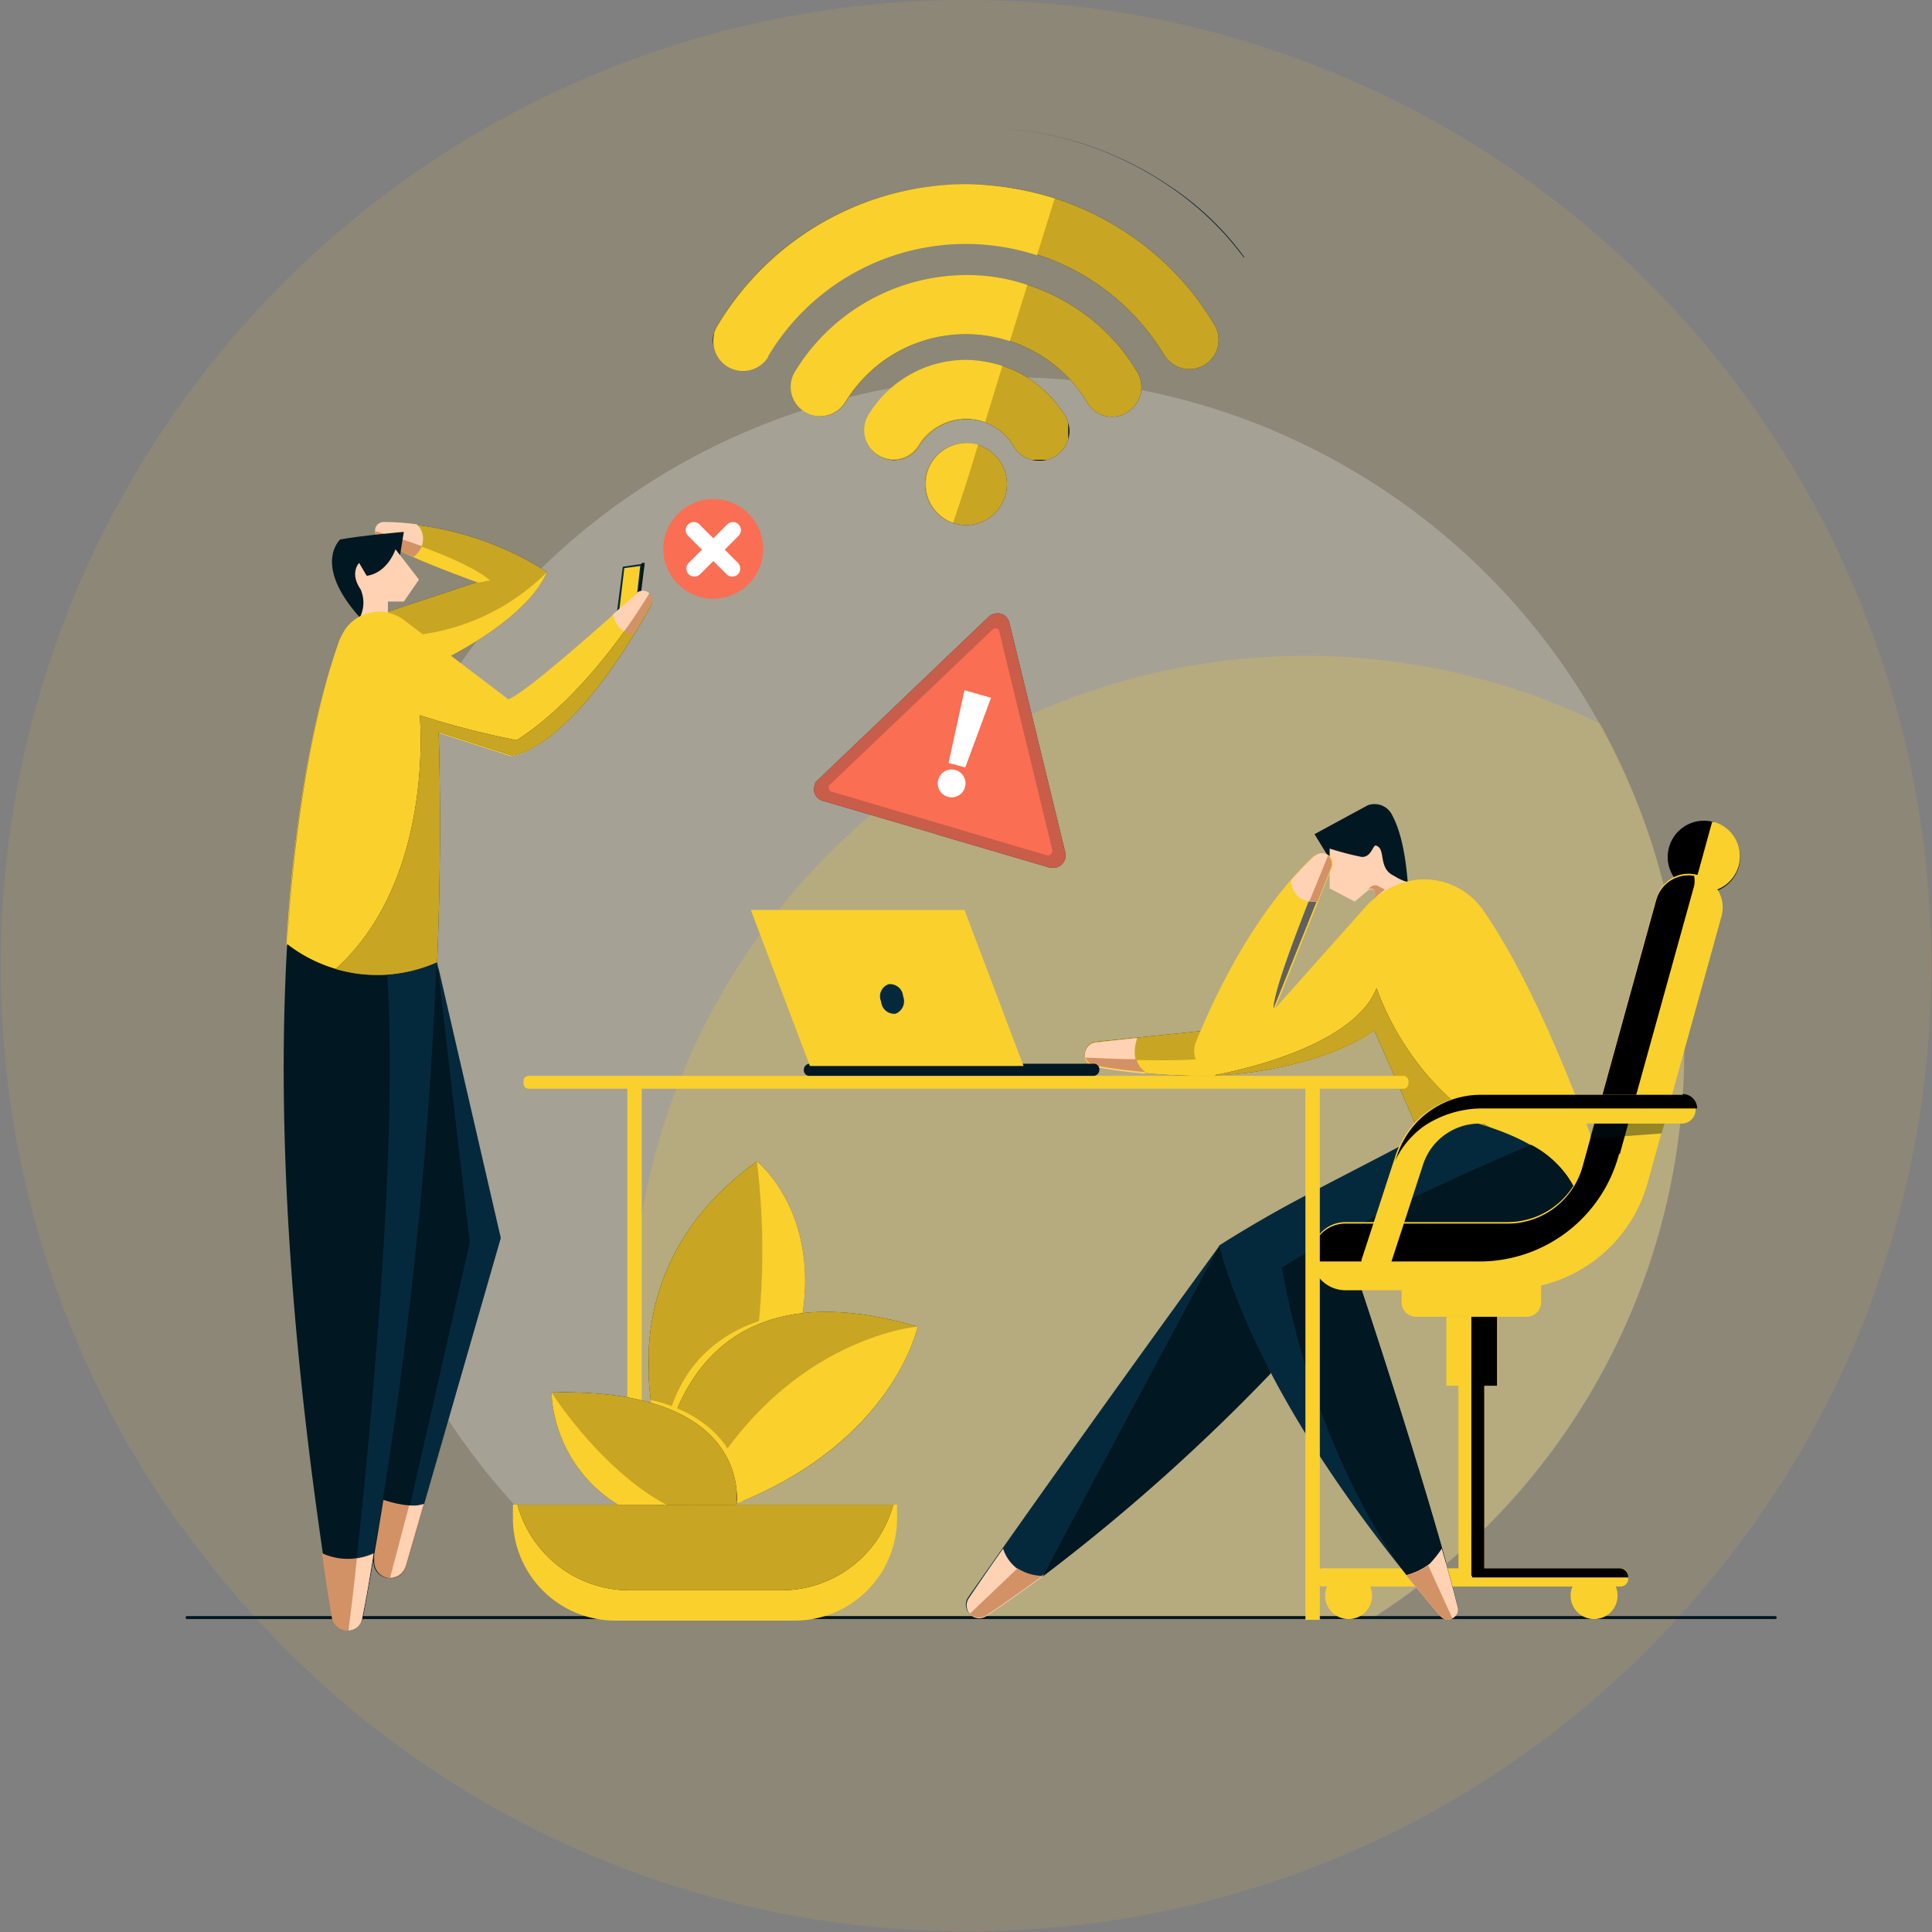 <svg id="no_internet_illustrator" xmlns="http://www.w3.org/2000/svg" xmlns:xlink="http://www.w3.org/1999/xlink" width="255" height="255" viewBox="0 0 255 255">
  <rect x="0" y="0" width="255" height="255" fill="#808080" stroke="none"/>
  <defs>
    <clipPath id="clip-path">
      <rect id="Rectangle_27" data-name="Rectangle 27" width="255" height="255" fill="none"/>
    </clipPath>
    <clipPath id="clip-path-2">
      <rect id="Rectangle_14" data-name="Rectangle 14" width="23.8" height="5.8" transform="translate(143.1 136.1)" fill="none"/>
    </clipPath>
    <clipPath id="clip-path-3">
      <rect id="Rectangle_15" data-name="Rectangle 15" width="41.8" height="25.4" transform="translate(160.3 130.4)" fill="none"/>
    </clipPath>
    <clipPath id="clip-path-4">
      <rect id="Rectangle_16" data-name="Rectangle 16" width="9.8" height="2" transform="translate(209.9 148.2)" fill="none"/>
    </clipPath>
    <clipPath id="clip-path-5">
      <rect id="Rectangle_17" data-name="Rectangle 17" width="27" height="13.2" transform="translate(114 47.5)" fill="none"/>
    </clipPath>
    <clipPath id="clip-path-6">
      <rect id="Rectangle_18" data-name="Rectangle 18" width="46.3" height="18.7" transform="translate(104.4 36.3)" fill="none"/>
    </clipPath>
    <clipPath id="clip-path-7">
      <rect id="Rectangle_19" data-name="Rectangle 19" width="66.7" height="24.5" transform="translate(94.2 24.3)" fill="none"/>
    </clipPath>
    <clipPath id="clip-path-8">
      <rect id="Rectangle_20" data-name="Rectangle 20" width="10.8" height="10.8" transform="translate(122.1 58.5)" fill="none"/>
    </clipPath>
    <clipPath id="clip-path-9">
      <rect id="Rectangle_21" data-name="Rectangle 21" width="49.6" height="11.3" transform="translate(68.3 198.6)" fill="none"/>
    </clipPath>
    <clipPath id="clip-path-10">
      <rect id="Rectangle_22" data-name="Rectangle 22" width="20.7" height="41.3" transform="translate(85.6 153.3)" fill="none"/>
    </clipPath>
    <clipPath id="clip-path-11">
      <rect id="Rectangle_23" data-name="Rectangle 23" width="34.3" height="25.5" transform="translate(86.8 173.1)" fill="none"/>
    </clipPath>
    <clipPath id="clip-path-12">
      <rect id="Rectangle_24" data-name="Rectangle 24" width="24.4" height="14.8" transform="translate(72.8 183.8)" fill="none"/>
    </clipPath>
    <clipPath id="clip-path-13">
      <rect id="Rectangle_25" data-name="Rectangle 25" width="22.7" height="18.8" transform="translate(49.5 69)" fill="none"/>
    </clipPath>
    <clipPath id="clip-path-14">
      <rect id="Rectangle_26" data-name="Rectangle 26" width="41.8" height="50.4" transform="translate(44.2 78.3)" fill="none"/>
    </clipPath>
  </defs>
  <path id="Path_16623" d="M254.9,127.4h0a127.61,127.61,0,0,1-7.2,42.4c-.4,1.1-.8,2.3-1.2,3.4-1,2.6-2.1,5.1-3.2,7.6-1.3,2.8-2.7,5.5-4.2,8.2a111.033,111.033,0,0,1-7.4,11.8v.2c-.1,0-.2.2-.2.2h0l-.1.1c-.2.3-.4.5-.6.8a135.639,135.639,0,0,1-13.5,15.8l-.8.8h0a126.519,126.519,0,0,1-88.9,36.2h0a127.04,127.04,0,0,1-82.8-30.6c-2.1-1.8-4.1-3.7-6.1-5.6h0l-.8-.8a135.637,135.637,0,0,1-13.5-15.8c-.1-.2-.3-.4-.4-.6h-.1A126.3,126.3,0,0,1,.1,127.4h0A127.414,127.414,0,0,1,127.5,0h0A127.414,127.414,0,0,1,254.9,127.4Z" fill="#fad02c" opacity="0.1"/>
  <path id="Path_16517" d="M85.9,213.7H181a88.845,88.845,0,1,0-95.1,0" fill="#fff" opacity="0.22"/>
  <path id="Path_16624" d="M83.4,175.4A88.513,88.513,0,0,0,92,213.6h89A88.872,88.872,0,0,0,211.2,95.5,88.929,88.929,0,0,0,83.4,175.4Z" fill="#fad02c" opacity="0.2"/>
  <g id="Group_4402">
    <g id="Group_26" data-name="Group 26" clip-path="url(#clip-path)">
      <g id="Group_4401">
        <path id="Path_16520" d="M234.2,213.7H24.8c-.1,0-.3,0-.3-.2s.1-.2.3-.2H234.2c.1,0,.3,0,.3.2s-.1.2-.3.2" fill="#011721"/>
        <path id="Path_16521" d="M158.4,136.1l-13.8,1.4a1.636,1.636,0,0,0-.2,3.2,84.616,84.616,0,0,0,15.9,1.3l6.7-1.6-8.6-4.2Z"/>
        <g id="Group_4364" opacity="0.8">
          <g id="Group_4363">
            <g id="Group_13" data-name="Group 13" clip-path="url(#clip-path-2)">
              <g id="Group_4362">
                <path id="Path_16522" d="M158.4,136.1l-13.8,1.4a1.636,1.636,0,0,0-.2,3.2,84.616,84.616,0,0,0,15.9,1.3l6.7-1.6-8.6-4.2Z" fill="#fad02c"/>
              </g>
            </g>
          </g>
        </g>
        <path id="Path_16523" d="M151.1,141.6c-2.2-1.4-1-4.6-1-4.6l-5.5.6a1.636,1.636,0,0,0-.2,3.2c2.2.4,4.5.7,6.8.9h0Z" fill="#ffd2b3"/>
        <path id="Path_16524" d="M143.2,139.7a1.549,1.549,0,0,0,1.2,1,84.616,84.616,0,0,0,15.9,1.3l6.5-1.6-.2-.2-1.7-.8-5.7.3c-3.7.5-13.7.1-16.1,0h.1Z" fill="#fad02c"/>
        <path id="Path_16525" d="M144.4,140.6c2.2.4,4.5.7,6.8.9a2.981,2.981,0,0,1-1.2-1.7c-2.9,0-5.6-.2-6.7-.2a1.549,1.549,0,0,0,1.2,1h-.1Z" fill="#d39266"/>
        <path id="Path_16526" d="M175.4,113.2l-1.9-3.1,7-3.8a2.581,2.581,0,0,1,3.3,1.4c.7,1.3,1.6,3.8,2,8.7l-7.1-.9-3.2-2.3h-.1Z" fill="#011721"/>
        <path id="Path_16527" d="M175.4,117.2l3.4,1.8,1.8-1.5a.744.744,0,0,1,.9.1.908.908,0,0,1,0,1s2.9-2.2,4.5-2.1a7.218,7.218,0,0,1-2-.9c-2.2-1-1-3.6-2.4-4-.4-.1-.6,1.6-1.9,1.5a38.969,38.969,0,0,1-4.2-1.1v5.3h0Z" fill="#ffd2b3"/>
        <path id="Path_16528" d="M181.4,118.6a17.408,17.408,0,0,1,1.4-1.2l-.8-.4a.908.908,0,0,0-1,0l-.5.4a.744.744,0,0,1,.9.1.908.908,0,0,1,0,1h0Z" fill="#d39266"/>
        <path id="Path_16529" d="M173.5,112.9c-3.9,3.6-10.1,11.1-15.6,24.5a3.2,3.2,0,0,0,1.8,4.3,2.2,2.2,0,0,0,1.4.2c5.9-.2,15.3-2.2,20.4-5.9l8.6,19.6s12.9,4.9,21.6-.8c0,0-7.5-22.6-15.9-34.6a9.456,9.456,0,0,0-11.2-3.5,12.184,12.184,0,0,0-4.1,2.7l-12.2,13.7s4.7-11.7,7.5-18.6a1.326,1.326,0,0,0-.8-1.8,1.384,1.384,0,0,0-1.4.3h0Z" fill="#fad02c"/>
        <path id="Path_16530" d="M168.1,133.1s4.7-11.7,7.5-18.6a1.555,1.555,0,0,0-.4-1.6s-7.2,17.1-7.1,20.2Z" fill="#606060"/>
        <path id="Path_16531" d="M173.9,119c.6-1.6,1.3-3.1,1.8-4.5a1.326,1.326,0,0,0-.8-1.8,1.384,1.384,0,0,0-1.4.3c-1.1,1-2.1,2.1-3.1,3.2C170.4,116.2,170.4,119.3,173.9,119Z" fill="#ffd2b3"/>
        <path id="Path_16532" d="M172.8,119h1.1l1.8-4.5a1.555,1.555,0,0,0-.4-1.6s-1.1,2.7-2.5,6.1h0Z" fill="#d39266"/>
        <path id="Path_16533" d="M181.7,130.4c-3.2,8.2-20.3,11.3-21.4,11.5h.7c5.9-.2,15.3-2.2,20.4-5.9l8.6,19.6a1.01,1.01,0,0,1,.5.2l11.6-4.6c-15.5-5-20.4-20.8-20.4-20.8h0Z"/>
        <g id="Group_4367" opacity="0.8">
          <g id="Group_4366">
            <g id="Group_14" data-name="Group 14" clip-path="url(#clip-path-3)">
              <g id="Group_4365">
                <path id="Path_16534" d="M181.7,130.4c-3.2,8.2-20.3,11.3-21.4,11.5h.7c5.9-.2,15.3-2.2,20.4-5.9l8.6,19.6a1.01,1.01,0,0,1,.5.2l11.6-4.6c-15.5-5-20.4-20.8-20.4-20.8h0Z" fill="#fad02c"/>
              </g>
            </g>
          </g>
        </g>
        <path id="Path_16535" d="M185.1,169.4h18.3v2.5a1.9,1.9,0,0,1-1.9,1.9H186.9a1.9,1.9,0,0,1-1.9-1.9v-2.5Z" fill="#fad02c"/>
        <path id="Path_16536" d="M203.4,169.4H194l.3.9v3.4h7a2.112,2.112,0,0,0,2.1-2.1v-2.2Z" fill="#fad02c"/>
        <path id="Path_16537" d="M214.9,208v.4a1,1,0,0,1-1,1H174.6a1,1,0,0,1-1-1h0V208a1,1,0,0,1,1-1h39.3a1,1,0,0,1,1,1h0" fill="#fad02c"/>
        <path id="Path_16538" d="M178,207.5a3.1,3.1,0,1,1-3.1,3.1h0a3.116,3.116,0,0,1,3.1-3.1" fill="#fad02c"/>
        <path id="Path_16539" d="M210.4,207.5a3.1,3.1,0,1,1-3.1,3.1h0a3.116,3.116,0,0,1,3.1-3.1" fill="#fad02c"/>
        <path id="Path_16540" d="M160.9,164.5s-16.3,22.3-33.1,46.3a1.731,1.731,0,0,0,.4,2.4,1.654,1.654,0,0,0,1.9,0c7.7-5.1,21.2-15.2,37.5-32l5.3-9.3-12.1-7.4h.1Z" fill="#05293c"/>
        <path id="Path_16541" d="M167.7,181.2l5.3-9.3-2.7-1.7-9.4-5.7-23.3,43.6a255.07,255.07,0,0,0,30.1-26.8h0Z" fill="#011721"/>
        <path id="Path_16542" d="M207.6,156.5c-3.4-6.9-15.9-9-15.9-9-6.4,3.7-15.4,8.1-22,11.7-5.1,2.8-8.8,5.2-8.8,5.2,5.5,20,21.9,40.4,29.2,48.8a1.3,1.3,0,0,0,1.9.1,1.249,1.249,0,0,0,.4-1.3c-4.2-16.3-12.9-42.4-12.9-42.4,12.4-3.2,19.8-6.5,24.2-9.4a14.111,14.111,0,0,0,3.9-3.8h0Z" fill="#05293c"/>
        <path id="Path_16543" d="M179.5,169.6c12.4-3.2,19.8-6.5,24.2-9.4,1.6-1,3.9-.3,5-1.8l-1.1-2a13.365,13.365,0,0,0-5.5-5.3s-20.5,8.5-32.9,16.2c2.9,16.8,10.3,33.1,17.4,41.8l.9-.2,3.4-2.6c-4.5-16.1-11.4-36.7-11.4-36.7h0Z" fill="#011721"/>
        <path id="Path_16544" d="M132.4,204.4c-1.5,2.1-3,4.3-4.5,6.5a1.731,1.731,0,0,0,.4,2.4,1.654,1.654,0,0,0,1.9,0c2.1-1.4,4.5-3.1,7.4-5.2a5.284,5.284,0,0,1-5.2-3.7" fill="#ffd2b3"/>
        <path id="Path_16545" d="M192.4,212.1c-.7-2.7-1.2-4.6-2.1-7.7a15.583,15.583,0,0,1-1.6,2,8.925,8.925,0,0,1-3.1,1.5q2.55,3.15,4.5,5.4a1.3,1.3,0,0,0,1.9.1,1.249,1.249,0,0,0,.4-1.3h0Z" fill="#ffd2b3"/>
        <path id="Path_16546" d="M134.3,207l-6.3,6a1.68,1.68,0,0,0,2.2.2c2.1-1.4,4.5-3.1,7.4-5.2a6.387,6.387,0,0,1-3.3-1" fill="#d39266"/>
        <path id="Path_16547" d="M188.5,206.6a8.368,8.368,0,0,1-2.9,1.3q2.55,3.15,4.5,5.4a1.227,1.227,0,0,0,1.6.3l-3.2-7Z" fill="#d39266"/>
        <path id="Path_16548" d="M220.4,111.5a4.776,4.776,0,1,1,2.9,6.1,4.751,4.751,0,0,1-2.9-6.1h0"/>
        <path id="Path_16549" d="M226,108.4l-2.5,9.1a4.713,4.713,0,1,0,2.8-9H226" fill="#fad02c"/>
        <path id="Path_16550" d="M199,170.3H177.6a4.5,4.5,0,0,1,0-9H199a10.264,10.264,0,0,0,9.9-7.6l9.7-35.1a4.421,4.421,0,0,1,5.5-3.1h0a4.421,4.421,0,0,1,3.1,5.5h0l-9.7,35A19.236,19.236,0,0,1,199,170.2h0Z" fill="#fad02c"/>
        <path id="Path_16551" d="M213.8,152.3l9.7-35a3.284,3.284,0,0,0,.1-1.7,4.421,4.421,0,0,0-5,3.2l-9.7,35.1a10.264,10.264,0,0,1-9.9,7.6H177.6a4.481,4.481,0,0,0-4.5,4.5h0v.5h22.1a19.061,19.061,0,0,0,18.5-14.2h0Z"/>
        <path id="Path_16552" d="M181.6,168.8a1.9,1.9,0,0,1-1.9-1.9v-.6l4.5-13.8a11.583,11.583,0,0,1,11.1-8h26.6a1.9,1.9,0,0,1,1.9,1.9,1.839,1.839,0,0,1-1.9,1.9H195.3a7.831,7.831,0,0,0-7.5,5.5l-4.5,13.8a1.922,1.922,0,0,1-1.8,1.3h0Z" fill="#fad02c"/>
        <rect id="Rectangle_1739" width="6.8" height="9.1" transform="translate(190.9 173.8)" fill="#fad02c"/>
        <rect id="Rectangle_1740" width="3.4" height="25.2" transform="translate(192.5 182.8)" fill="#fad02c"/>
        <rect id="Rectangle_1741" width="1.7" height="25.2" transform="translate(194.2 182.8)"/>
        <rect id="Rectangle_1742" width="3.4" height="9.1" transform="translate(194.2 173.8)"/>
        <path id="Path_16553" d="M213.8,207H194.3v1.2h20.6a1.135,1.135,0,0,0-1.1-1.2"/>
        <path id="Path_16554" d="M222.1,144.5H195.5a11.619,11.619,0,0,0-11.1,8l-.3.8a11.9,11.9,0,0,1,3.9-4.7,13.917,13.917,0,0,1,7.7-2.3H224a1.9,1.9,0,0,0-1.9-1.9h0Z"/>
        <g id="Group_4370" opacity="0.4">
          <g id="Group_4369">
            <g id="Group_15" data-name="Group 15" clip-path="url(#clip-path-4)">
              <g id="Group_4368">
                <path id="Path_16555" d="M219.7,148.2l-.4,1.4-9.5.7.6-2h9.3Z" fill="#011721"/>
              </g>
            </g>
          </g>
        </g>
        <rect id="Rectangle_1744" width="1.9" height="70.9" transform="translate(82.8 142.9)" fill="#fad02c"/>
        <rect id="Rectangle_1745" width="1.9" height="70.9" transform="translate(172.3 142.9)" fill="#fad02c"/>
        <path id="Path_16556" d="M69.8,142H185.2a.684.684,0,0,1,.7.7v.3a.684.684,0,0,1-.7.7H69.8a.684.684,0,0,1-.7-.7v-.3a.684.684,0,0,1,.7-.7" fill="#fad02c"/>
        <path id="Path_16557" d="M106.9,142h37.4a.789.789,0,0,0,.8-.8.736.736,0,0,0-.8-.8H106.9a.789.789,0,0,0-.8.8.736.736,0,0,0,.8.8Z" fill="#011721"/>
        <path id="Path_16558" d="M106.9,140.7h28.2l-7.8-20.6H99.1l7.8,20.6Z" fill="#fad02c"/>
        <path id="Path_16559" d="M117.3,129.9a1.735,1.735,0,0,1,1.9,1.6,1.767,1.767,0,0,1-1,2.3,1.735,1.735,0,0,1-1.9-1.6,1.691,1.691,0,0,1,1-2.3" fill="#05293c"/>
        <path id="Path_16560" d="M137.1,60.8a3.74,3.74,0,0,1-3.3-1.9,7.218,7.218,0,0,0-10-2.5,7.472,7.472,0,0,0-2.5,2.5,3.859,3.859,0,0,1-6.6-4h0a15.114,15.114,0,0,1,20.7-5.2,16.146,16.146,0,0,1,5.2,5.2,3.887,3.887,0,0,1-1.3,5.3,3.606,3.606,0,0,1-2,.6h-.2Z"/>
        <path id="Path_16561" d="M146.8,55a3.74,3.74,0,0,1-3.3-1.9A18.672,18.672,0,0,0,118,46.7a19.574,19.574,0,0,0-6.4,6.4,3.859,3.859,0,0,1-6.6-4h0a26.268,26.268,0,0,1,36.1-9,25.854,25.854,0,0,1,9,9,3.887,3.887,0,0,1-1.3,5.3,3.606,3.606,0,0,1-2,.6h0Z"/>
        <path id="Path_16562" d="M98,48.8a3.9,3.9,0,0,1-3.9-3.9,3.606,3.606,0,0,1,.6-2,38.265,38.265,0,0,1,52.5-13.1,37.355,37.355,0,0,1,13.1,13.1,3.859,3.859,0,0,1-6.6,4h0a30.573,30.573,0,0,0-41.8-10.5,31.023,31.023,0,0,0-10.5,10.5,3.859,3.859,0,0,1-3.3,1.9h0Z"/>
        <path id="Path_16563" d="M127.5,58.5a5.4,5.4,0,1,1-5.4,5.4,5.378,5.378,0,0,1,5.4-5.4h0"/>
        <g id="Group_4373" opacity="0.8">
          <g id="Group_4372">
            <g id="Group_16" data-name="Group 16" clip-path="url(#clip-path-5)">
              <g id="Group_4371">
                <path id="Path_16564" d="M137.1,60.8a3.74,3.74,0,0,1-3.3-1.9,7.218,7.218,0,0,0-10-2.5,7.472,7.472,0,0,0-2.5,2.5,3.859,3.859,0,0,1-6.6-4h0a15.114,15.114,0,0,1,20.7-5.2,16.146,16.146,0,0,1,5.2,5.2,3.887,3.887,0,0,1-1.3,5.3,3.606,3.606,0,0,1-2,.6h-.2Z" fill="#fad02c"/>
              </g>
            </g>
          </g>
        </g>
        <g id="Group_4376" opacity="0.8">
          <g id="Group_4375">
            <g id="Group_17" data-name="Group 17" clip-path="url(#clip-path-6)">
              <g id="Group_4374">
                <path id="Path_16565" d="M146.8,55a3.74,3.74,0,0,1-3.3-1.9A18.672,18.672,0,0,0,118,46.7a19.574,19.574,0,0,0-6.4,6.4,3.859,3.859,0,0,1-6.6-4h0a26.268,26.268,0,0,1,36.1-9,25.854,25.854,0,0,1,9,9,3.887,3.887,0,0,1-1.3,5.3,3.606,3.606,0,0,1-2,.6h0Z" fill="#fad02c"/>
              </g>
            </g>
          </g>
        </g>
        <g id="Group_4379" opacity="0.8">
          <g id="Group_4378">
            <g id="Group_18" data-name="Group 18" clip-path="url(#clip-path-7)">
              <g id="Group_4377">
                <path id="Path_16566" d="M98,48.8a3.9,3.9,0,0,1-3.9-3.9,3.606,3.606,0,0,1,.6-2,38.265,38.265,0,0,1,52.5-13.1,37.355,37.355,0,0,1,13.1,13.1,3.859,3.859,0,0,1-6.6,4h0a30.573,30.573,0,0,0-41.8-10.5,31.023,31.023,0,0,0-10.5,10.5,3.859,3.859,0,0,1-3.3,1.9h0Z" fill="#fad02c"/>
              </g>
            </g>
          </g>
        </g>
        <g id="Group_4382" opacity="0.8">
          <g id="Group_4381">
            <g id="Group_19" data-name="Group 19" clip-path="url(#clip-path-8)">
              <g id="Group_4380">
                <path id="Path_16567" d="M127.5,58.5a5.4,5.4,0,1,1-5.4,5.4,5.378,5.378,0,0,1,5.4-5.4h0" fill="#fad02c"/>
              </g>
            </g>
          </g>
        </g>
        <path id="Path_16568" d="M127.5,63.9l1.6-5.2a5.388,5.388,0,0,0-6.7,3.7,5.452,5.452,0,0,0,3.4,6.6l1.7-5.1h0Z" fill="#fad02c"/>
        <path id="Path_16569" d="M130,55.8l2.3-7.5a16.094,16.094,0,0,0-4.8-.8,15.066,15.066,0,0,0-12.9,7.3,3.859,3.859,0,0,0,6.6,4h0a7.342,7.342,0,0,1,8.8-3.1h0Z" fill="#fad02c"/>
        <path id="Path_16570" d="M133.3,45l2.3-7.4a24.972,24.972,0,0,0-8.1-1.3,26.563,26.563,0,0,0-22.6,12.8,3.859,3.859,0,0,0,6.6,4A18.673,18.673,0,0,1,133.2,45h0Z" fill="#fad02c"/>
        <path id="Path_16571" d="M136.9,33.6l2.3-7.4a42.011,42.011,0,0,0-11.6-1.9A38.354,38.354,0,0,0,94.8,42.9a3.912,3.912,0,1,0,6.6,4.2h0V47a30.368,30.368,0,0,1,35.5-13.3h0Z" fill="#fad02c"/>
        <path id="Path_16572" d="M123.6,110.1l-15-4.4a1.584,1.584,0,0,1-1.1-2,1.012,1.012,0,0,1,.4-.7l11.3-10.8,11.3-10.8a1.693,1.693,0,0,1,2.3,0,2.506,2.506,0,0,1,.4.7l3.7,15.2,3.7,15.2a1.636,1.636,0,0,1-1.2,2h-.9l-15-4.4h0Z" fill="#011721"/>
        <path id="Path_16572-2" d="M123.6,110.1l-15-4.4a1.584,1.584,0,0,1-1.1-2,1.012,1.012,0,0,1,.4-.7l11.3-10.8,11.3-10.8a1.693,1.693,0,0,1,2.3,0,2.506,2.506,0,0,1,.4.7l3.7,15.2,3.7,15.2a1.636,1.636,0,0,1-1.2,2h-.9l-15-4.4h0Z" fill="#fa6e53" opacity="0.8"/>
        <path id="Path_16573" d="M124,108.7l-14.2-4.2c-.3,0-.5-.4-.4-.7a.355.355,0,0,1,.2-.3l10.7-10.2L131,83.1a.608.608,0,0,1,.8,0,1.007,1.007,0,0,1,.1.3l3.5,14.4,3.5,14.4a.67.67,0,0,1-.4.7h-.3L124,108.7h0Z" fill="#fa6e53"/>
        <path id="Path_16574" d="M127.4,101.3l-2.2-.6,2.1-9.6,3.5,1Z" fill="#fff"/>
        <path id="Path_16575" d="M124.3,102.1a1.838,1.838,0,1,1,0,2.6,1.872,1.872,0,0,1,0-2.6h0" fill="#fff"/>
        <path id="Path_16576" d="M67.8,198.6h50.6v1.8a13.507,13.507,0,0,1-13.5,13.5H81.2a13.507,13.507,0,0,1-13.5-13.5v-1.8Z" fill="#fad02c"/>
        <path id="Path_16577" d="M83.1,209.9h20a15.3,15.3,0,0,0,14.8-11.3H68.3a15.3,15.3,0,0,0,14.8,11.3"/>
        <g id="Group_4385" opacity="0.8">
          <g id="Group_4384">
            <g id="Group_20" data-name="Group 20" clip-path="url(#clip-path-9)">
              <g id="Group_4383">
                <path id="Path_16578" d="M83.1,209.9h20a15.3,15.3,0,0,0,14.8-11.3H68.3a15.3,15.3,0,0,0,14.8,11.3" fill="#fad02c"/>
              </g>
            </g>
          </g>
        </g>
        <path id="Path_16579" d="M88.5,194.6s-11.6-24.8,11.4-41.3c0,0,16.3,12.9-3.3,41.3Z"/>
        <g id="Group_4388" opacity="0.8">
          <g id="Group_4387">
            <g id="Group_21" data-name="Group 21" clip-path="url(#clip-path-10)">
              <g id="Group_4386">
                <path id="Path_16580" d="M88.5,194.6s-11.6-24.8,11.4-41.3c0,0,16.3,12.9-3.3,41.3Z" fill="#fad02c"/>
              </g>
            </g>
          </g>
        </g>
        <path id="Path_16581" d="M99.9,153.3s4.3,31-8,41.3h4.7c19.6-28.4,3.3-41.3,3.3-41.3" fill="#fad02c"/>
        <path id="Path_16582" d="M105.9,173.3s-13.3,0-17.4,12.8l3.3,3.4Z" fill="#fad02c"/>
        <path id="Path_16583" d="M86.8,198.6s-.6-33.8,34.3-23.5c0,0-3.1,15.3-24.3,23.5Z"/>
        <g id="Group_4391" opacity="0.8">
          <g id="Group_4390">
            <g id="Group_22" data-name="Group 22" clip-path="url(#clip-path-11)">
              <g id="Group_4389">
                <path id="Path_16584" d="M86.8,198.6s-.6-33.8,34.3-23.5c0,0-3.1,15.3-24.3,23.5Z" fill="#fad02c"/>
              </g>
            </g>
          </g>
        </g>
        <path id="Path_16585" d="M121.1,175.1s-18.5,1.5-29.6,23.5h5.3c21.2-8.3,24.3-23.5,24.3-23.5" fill="#fad02c"/>
        <path id="Path_16586" d="M85.9,185.2v-.4s12.1,2,12.1,13.4l-.8.2L92.7,197l-7.2-9.7.4-2.1Z" fill="#fad02c"/>
        <path id="Path_16587" d="M97.2,198.6s2.4-15.5-24.4-14.8a18.424,18.424,0,0,0,8.8,14.8H97.1Z"/>
        <g id="Group_4394" opacity="0.8">
          <g id="Group_4393">
            <g id="Group_23" data-name="Group 23" clip-path="url(#clip-path-12)">
              <g id="Group_4392">
                <path id="Path_16588" d="M97.2,198.6s2.4-15.5-24.4-14.8a18.424,18.424,0,0,0,8.8,14.8H97.1Z" fill="#fad02c"/>
              </g>
            </g>
          </g>
        </g>
        <path id="Path_16589" d="M72.8,183.8a18.424,18.424,0,0,0,8.8,14.8h6.3c-8.8-4.8-15.1-14.8-15.1-14.8h0Z" fill="#fad02c"/>
        <path id="Path_16590" d="M95.6,191.9h0c0-.1,7.6-10.4,16.2-13.9h0c-8.6,3.5-16.1,13.7-16.1,13.8h0Z" fill="#fad02c"/>
        <path id="Path_16591" d="M100.1,174.8h0a91.6,91.6,0,0,0,.5-11.7h0a76.371,76.371,0,0,1-.5,11.7Z" fill="#fad02c"/>
        <path id="Path_16592" d="M87.9,198.7h0a28.059,28.059,0,0,1-6.5-4.8h0a29.9,29.9,0,0,0,6.5,4.7h0Z" fill="#fad02c"/>
        <path id="Path_16593" d="M83.8,83.1l-2.6-.5,1-7.8,2.7-.4-1.1,8.7Z" fill="#05293c"/>
        <path id="Path_16594" d="M84.8,74.3h.3c0,.1-1.1,8.7-1.1,8.7h-.3l1-8.7Z" fill="#011721"/>
        <path id="Path_16595" d="M82.3,75l2.2-.3-.9,8.1-2.1-.3.9-7.5Z" fill="#fad02c"/>
        <path id="Path_16596" d="M57.6,127,66,163.4,53.5,206.8a2.169,2.169,0,0,1-2.7,1.4,2.131,2.131,0,0,1-1.5-2l-.9-45.9L57.6,127Z" fill="#011721"/>
        <path id="Path_16597" d="M62,164l-7.9,34.8-2.5,9.5a2.041,2.041,0,0,0,2-1.5l12.5-43.4L57.7,127,62,164Z" fill="#05293c"/>
        <path id="Path_16598" d="M49.2,197.6l.2,8.6a2.151,2.151,0,0,0,4.2.6l2.4-8.3s-1.8.9-6.7-1h0Z" fill="#d39266"/>
        <path id="Path_16599" d="M57,87.8s12.2-5.4,15.2-12.3A41.122,41.122,0,0,0,50.6,69a1.135,1.135,0,0,0-1.1,1.2,1.05,1.05,0,0,0,.5.9c2.7,1.7,7.1,3.5,13.1,5.7l-13,4.3,6.8,6.7H57Z"/>
        <g id="Group_4397" opacity="0.8">
          <g id="Group_4396">
            <g id="Group_24" data-name="Group 24" clip-path="url(#clip-path-13)">
              <g id="Group_4395">
                <path id="Path_16600" d="M57,87.8s12.2-5.4,15.2-12.3A41.122,41.122,0,0,0,50.6,69a1.135,1.135,0,0,0-1.1,1.2,1.05,1.05,0,0,0,.5.9c2.7,1.7,7.1,3.5,13.1,5.7l-13,4.3,6.8,6.7H57Z" fill="#fad02c"/>
              </g>
            </g>
          </g>
        </g>
        <path id="Path_16601" d="M49.5,70.1a1.606,1.606,0,0,0,.5,1.1c2.7,1.7,7.1,3.5,13.1,5.7l1.6-.3-.4-.3c-3.7-2.8-12.8-5.6-14.9-6.2h.1Z" fill="#fad02c"/>
        <path id="Path_16602" d="M57,87.8s12.2-5.4,15.2-12.3a28.936,28.936,0,0,1-16.3,8.2L54.2,85l2.9,2.8h0Z" fill="#fad02c"/>
        <path id="Path_16603" d="M50,71.1a28.222,28.222,0,0,0,4.6,2.3,2.729,2.729,0,0,0,.9-3.6,2.651,2.651,0,0,0-.5-.6,32.53,32.53,0,0,0-4.4-.3,1.135,1.135,0,0,0-1.1,1.2,1.05,1.05,0,0,0,.5.9" fill="#ffd2b3"/>
        <path id="Path_16604" d="M49.5,70.1a1.606,1.606,0,0,0,.5,1.1,28.222,28.222,0,0,0,4.6,2.3,3.815,3.815,0,0,0,1.1-1.4c-2.7-1-5.2-1.7-6.2-2h0Z" fill="#d39266"/>
        <path id="Path_16605" d="M52.8,73.3l.5-3.1s-5.7.5-8.4,1c0,0-3.7,3.3,2.6,10.3l3.8-5,1.5-3.2h0Z" fill="#011721"/>
        <path id="Path_16606" d="M51.2,81.1V79.4h2.1l2-2.9-3.1-4s-1,3.1-3.8,3.5l-1-1.7s-1.3,1.3.2,3.5a4.359,4.359,0,0,1-.1,3.7l3.6-.4h0Z" fill="#ffd2b3"/>
        <path id="Path_16607" d="M85.9,79.8a1.165,1.165,0,0,0-.5-1.6,1.232,1.232,0,0,0-1.4.2c-5.7,5.1-14.6,13-16.9,13.9L53.4,81.9A5.478,5.478,0,0,0,45.6,83a10.93,10.93,0,0,0-.8,1.5c-2.5,7-5.8,19.8-7,40.2a19.407,19.407,0,0,0,19.8,2.4c.4-9.9.5-20.1.2-30.4l9.6,3.1s7.4,0,18.5-19.9h0Z" fill="#fad02c"/>
        <path id="Path_16608" d="M37.9,124.6c1-17.9,3.7-29.9,6-37.3-5,16.1-11.6,53.8,0,126.1a2.1,2.1,0,0,0,2.3,1.7,2.145,2.145,0,0,0,1.7-1.6A599.629,599.629,0,0,0,57.7,127a19.434,19.434,0,0,1-19.8-2.4h0Z" fill="#011721"/>
        <path id="Path_16609" d="M85.9,79.8a1.212,1.212,0,0,0-.2-1.5S78.3,91.2,68.2,97.7a114.492,114.492,0,0,1-12.8-3.3s2.1,21.6-11.1,33.5a19.353,19.353,0,0,0,13.4-.9c.4-9.9.5-20.1.2-30.4l9.6,3.1s7.4,0,18.5-19.9h-.1Z"/>
        <g id="Group_4400" opacity="0.8">
          <g id="Group_4399">
            <g id="Group_25" data-name="Group 25" clip-path="url(#clip-path-14)">
              <g id="Group_4398">
                <path id="Path_16610" d="M85.9,79.8a1.212,1.212,0,0,0-.2-1.5S78.3,91.2,68.2,97.7a114.492,114.492,0,0,1-12.8-3.3s2.1,21.6-11.1,33.5a19.353,19.353,0,0,0,13.4-.9c.4-9.9.5-20.1.2-30.4l9.6,3.1s7.4,0,18.5-19.9h-.1Z" fill="#fad02c"/>
              </g>
            </g>
          </g>
        </g>
        <path id="Path_16611" d="M84.1,78.3c-1,.9-2.1,1.8-3.2,2.8,0,0,.4,2.5,2.7,2.5.7-1.2,1.5-2.5,2.3-3.9a1.165,1.165,0,0,0-.5-1.6,1.232,1.232,0,0,0-1.4.2h0Z" fill="#ffd2b3"/>
        <path id="Path_16612" d="M82.3,83.4a2.768,2.768,0,0,0,1.3.3c.7-1.2,1.5-2.5,2.3-3.9a1.212,1.212,0,0,0-.2-1.5s-1.2,2.1-3.3,5" fill="#d39266"/>
        <path id="Path_16613" d="M47.8,213.6a599.628,599.628,0,0,0,9.8-86.5,21.36,21.36,0,0,1-6.5,1.6h0c1.9,27.4-4.5,81.8-5.1,86.5a1.831,1.831,0,0,0,1.8-1.6Z" fill="#05293c"/>
        <path id="Path_16614" d="M49.3,205a8.081,8.081,0,0,1-6.8,0c.4,2.8.8,5.6,1.3,8.5a2.1,2.1,0,0,0,2.3,1.7,2.145,2.145,0,0,0,1.7-1.6c.5-2.5,1-5.3,1.5-8.5h0Z" fill="#d39266"/>
        <path id="Path_16615" d="M47.8,213.6c.5-2.5,1-5.3,1.5-8.5h0a9.017,9.017,0,0,1-2.2.6c-.5,5-1,8.5-1.1,9.5a1.831,1.831,0,0,0,1.8-1.6Z" fill="#ffd2b3"/>
        <path id="Path_16616" d="M53.5,206.8l2.4-8.3a4,4,0,0,1-1.9.2l-2.5,9.5a2.041,2.041,0,0,0,2-1.5" fill="#ffd2b3"/>
        <path id="Path_16617" d="M89.5,67.8a6.576,6.576,0,1,1,0,9.3,6.519,6.519,0,0,1,0-9.3h0" fill="#fa6e53"/>
        <path id="Path_16618" d="M90.9,75.8h0a1.087,1.087,0,0,1,0-1.5L96,69.2a1.061,1.061,0,0,1,1.5,1.5h0l-5.1,5.1a1.087,1.087,0,0,1-1.5,0h0" fill="#fff"/>
        <path id="Path_16619" d="M97.4,75.8h0a1.087,1.087,0,0,1-1.5,0l-5.1-5.1a1.061,1.061,0,0,1,1.5-1.5h0l5.1,5.1a1.087,1.087,0,0,1,0,1.5" fill="#fff"/>
        <path id="Path_16620" d="M141.4,106.2h0l-5.3-21.9h0l5.3,21.9Z" fill="#fad02c"/>
        <path id="Path_16621" d="M114.6,110h0l-9.5-3.2h0l9.5,3.2Z" fill="#fad02c"/>
        <path id="Path_16622" d="M164.1,33.9h0a39.935,39.935,0,0,0-9.6-9.2A44.533,44.533,0,0,0,125.3,17h0a44.81,44.81,0,0,1,29.3,7.7,38.184,38.184,0,0,1,9.6,9.2V34h0Z" fill="#011721"/>
      </g>
    </g>
  </g>
</svg>
